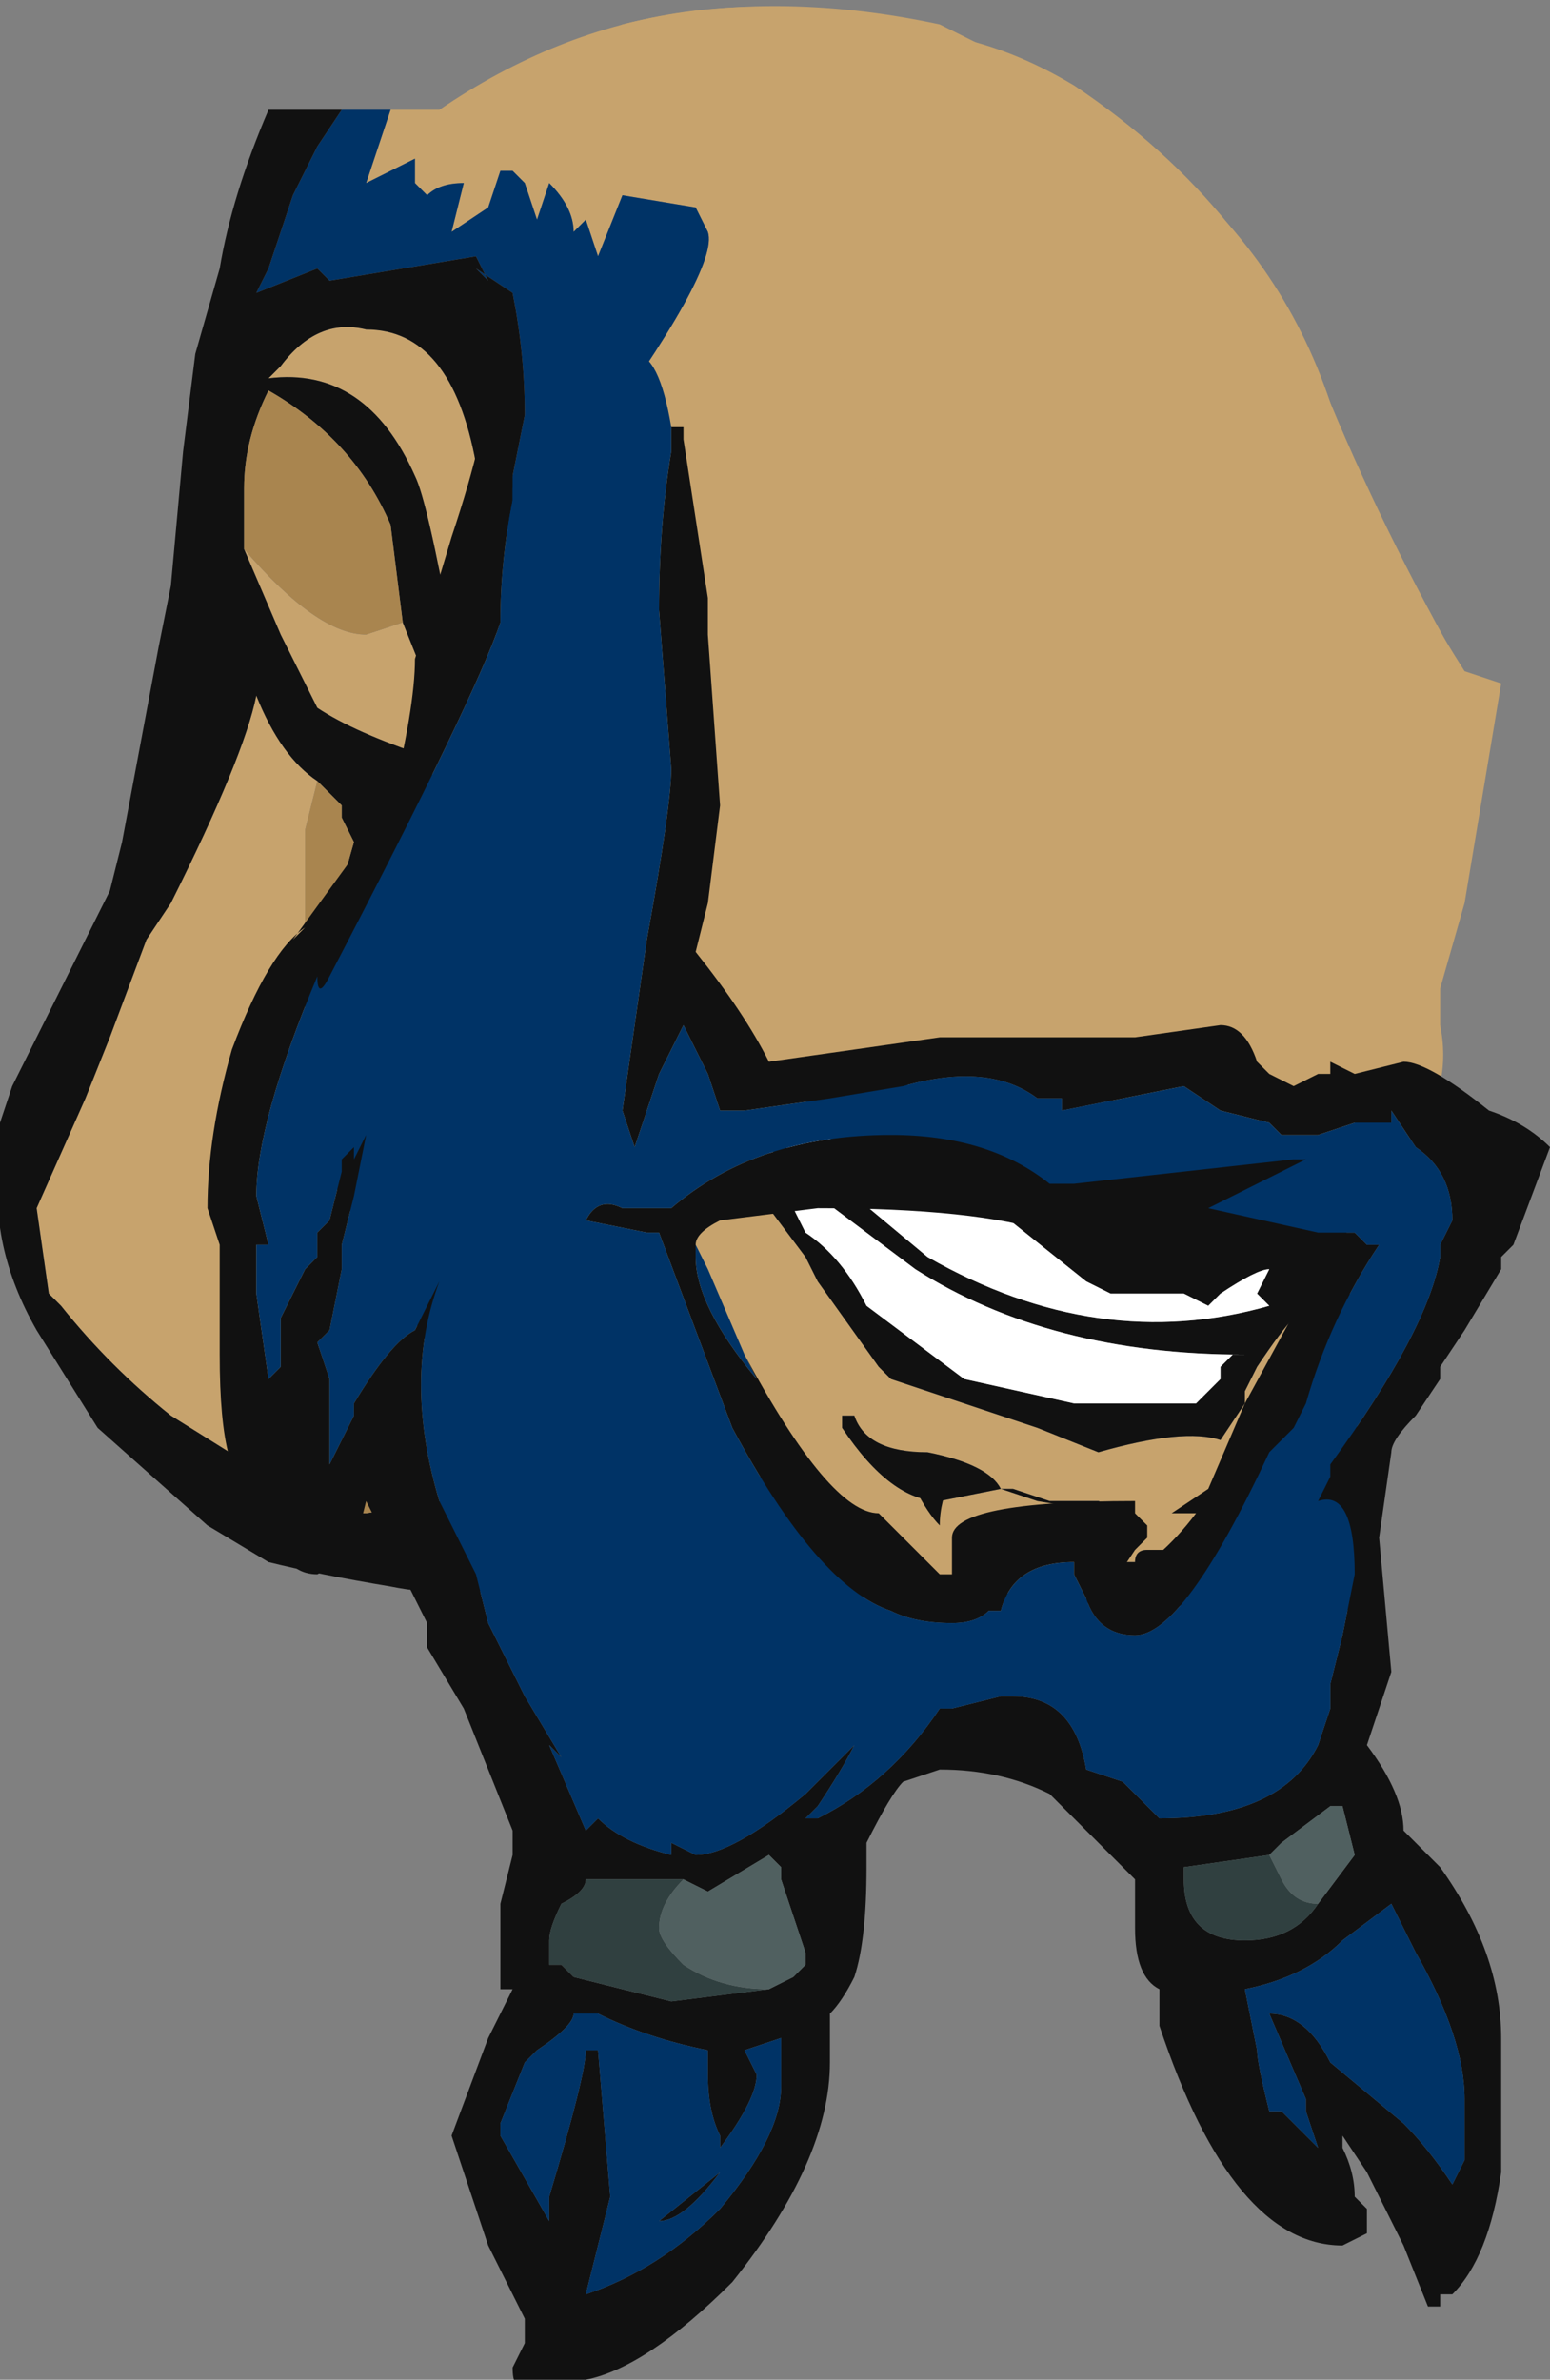 <?xml version="1.0" encoding="UTF-8" standalone="no"?>
<svg xmlns:ffdec="https://www.free-decompiler.com/flash" xmlns:xlink="http://www.w3.org/1999/xlink" ffdec:objectType="frame" height="68.25px" width="44.45px" xmlns="http://www.w3.org/2000/svg">
  <rect width="100%" height="100%" fill="#808080" stroke="none"/>
  <g transform="matrix(1.0, 0.0, 0.0, 1.0, 25.55, 11.9)">
    <use ffdec:characterId="51" height="9.75" transform="matrix(7.0, 0.0, 0.0, 7.0, -25.55, -11.9)" width="6.35" xlink:href="#shape0"/>
  </g>
  <defs>
    <g id="shape0" transform="matrix(1.0, 0.0, 0.0, 1.0, 3.65, 1.7)">
      <path d="M-2.05 -1.25 L-1.85 -1.25 -1.45 -1.4 -1.1 -1.6 Q-0.5 -1.75 0.2 -1.6 L0.5 -1.45 1.1 -1.05 Q1.6 -0.65 1.8 -0.05 2.0 0.5 2.35 1.05 L2.5 1.1 2.35 2.0 2.25 2.35 2.25 2.5 Q2.3 2.75 2.15 2.95 L2.1 3.0 2.05 3.05 -0.15 2.6 -0.15 2.65 -0.45 2.9 -0.5 2.95 -0.5 3.0 -0.5 3.1 -0.5 3.25 -0.35 3.45 -0.3 3.55 -0.05 3.9 0.0 3.95 0.6 4.15 0.85 4.25 Q1.2 4.15 1.35 4.2 L1.45 4.05 1.45 4.0 1.5 3.9 Q1.6 3.75 1.65 3.7 L1.2 4.65 1.05 4.65 Q1.0 4.65 1.0 4.7 L0.95 4.7 0.75 4.9 0.0 4.7 -1.15 3.95 -1.9 1.4 Q-2.2 1.3 -2.35 1.2 L-2.5 0.9 -2.65 0.55 Q-2.35 0.9 -2.15 0.9 L-2.0 0.85 -1.9 1.1 -1.8 0.9 Q-1.9 0.35 -1.95 0.25 -2.15 -0.2 -2.55 -0.15 L-2.5 -0.2 Q-2.35 -0.4 -2.15 -0.35 -1.8 -0.35 -1.7 0.2 L-1.75 0.45 -1.4 1.6 -1.25 0.15 Q-0.7 -0.6 -0.75 -0.75 L-0.8 -0.85 -1.1 -0.9 -1.2 -0.65 -1.25 -0.8 -1.3 -0.75 Q-1.3 -0.85 -1.4 -0.95 L-1.45 -0.8 -1.5 -0.95 -1.55 -1.0 -1.6 -1.0 -1.65 -0.85 -1.8 -0.75 -1.75 -0.95 Q-1.85 -0.95 -1.9 -0.9 L-1.95 -0.95 -1.95 -1.05 -2.15 -0.95 -2.05 -1.25 M1.85 3.05 L-0.2 2.7 1.85 3.05 M0.15 4.25 Q-0.1 4.25 -0.15 4.1 L-0.2 4.1 -0.2 4.15 Q0.0 4.45 0.2 4.45 L0.45 4.4 0.6 4.45 0.9 4.5 1.0 4.5 0.85 4.45 0.65 4.45 0.5 4.4 0.45 4.4 Q0.4 4.3 0.15 4.25 M-2.65 0.5 L-2.65 0.55 -2.65 0.5 M-2.3 4.45 L-2.55 4.35 -2.95 4.1 Q-3.2 3.9 -3.4 3.65 L-3.45 3.6 -3.5 3.25 -3.3 2.8 -3.2 2.55 -3.05 2.15 -2.95 2.0 Q-2.65 1.4 -2.6 1.15 -2.5 1.4 -2.35 1.5 L-2.4 1.7 -2.4 2.4 -2.4 2.95 -2.3 4.45" fill="#c7a36d" fill-rule="evenodd" stroke="none"/>
      <path d="M-2.05 -1.25 L-2.15 -0.95 -1.95 -1.05 -1.95 -0.95 -1.9 -0.9 Q-1.85 -0.95 -1.75 -0.95 L-1.8 -0.75 -1.65 -0.85 -1.6 -1.0 -1.55 -1.0 -1.5 -0.95 -1.45 -0.8 -1.4 -0.95 Q-1.3 -0.85 -1.3 -0.75 L-1.25 -0.8 -1.2 -0.65 -1.1 -0.9 -0.8 -0.85 -0.75 -0.75 Q-0.7 -0.6 -1.25 0.15 L-1.6 0.5 Q-1.55 0.25 -1.5 0.0 -1.5 -0.25 -1.55 -0.5 L-1.7 -0.6 -1.65 -0.55 -1.7 -0.65 -2.3 -0.55 -2.35 -0.6 -2.6 -0.5 -2.55 -0.6 -2.45 -0.9 -2.35 -1.1 -2.25 -1.25 -2.05 -1.25" fill="#003366" fill-rule="evenodd" stroke="none"/>
      <path d="M-1.7 0.2 Q-1.8 -0.35 -2.15 -0.35 -2.35 -0.4 -2.5 -0.2 L-2.55 -0.15 Q-2.15 -0.2 -1.95 0.25 -1.9 0.35 -1.8 0.9 L-1.9 1.1 -2.0 0.85 -2.05 0.45 Q-2.2 0.1 -2.55 -0.1 -2.65 0.1 -2.65 0.3 L-2.65 0.5 -2.65 0.55 -2.5 0.9 -2.35 1.2 Q-2.2 1.3 -1.9 1.4 L-1.15 3.95 0.0 4.7 0.75 4.9 0.95 4.7 1.0 4.7 Q1.0 4.65 1.05 4.65 L1.2 4.65 1.65 3.7 Q1.6 3.75 1.5 3.9 L1.45 4.0 1.45 4.05 1.35 4.2 Q1.2 4.15 0.85 4.25 L0.6 4.15 0.0 3.95 -0.05 3.9 -0.3 3.55 -0.35 3.45 -0.5 3.25 -0.5 3.1 -0.45 3.25 -0.4 3.25 -0.35 3.35 Q-0.2 3.45 -0.1 3.65 L0.3 3.95 0.75 4.05 1.25 4.05 1.35 3.95 1.35 3.9 1.4 3.85 1.45 3.85 Q0.65 3.85 0.1 3.5 L-0.3 3.2 -0.5 3.0 -0.5 2.95 -0.15 3.2 0.15 3.45 Q0.85 3.85 1.55 3.65 L1.5 3.6 1.55 3.5 Q1.5 3.5 1.35 3.6 L1.3 3.65 1.2 3.6 0.9 3.6 0.8 3.55 0.3 3.15 -0.45 2.9 -0.15 2.65 -0.2 2.7 1.85 3.05 1.95 4.9 -1.55 4.8 Q-1.8 4.85 -2.05 4.8 -2.35 4.75 -2.55 4.7 L-2.8 4.55 -3.25 4.15 -3.5 3.75 Q-3.7 3.4 -3.65 3.05 L-3.65 2.9 -3.6 2.75 -3.2 1.95 -3.15 1.75 -3.0 0.95 -2.95 0.7 -2.9 0.15 -2.85 -0.25 -2.75 -0.6 Q-2.7 -0.9 -2.55 -1.25 L-2.25 -1.25 -2.35 -1.1 -2.45 -0.9 -2.55 -0.6 -2.6 -0.5 -2.35 -0.6 -2.3 -0.55 -1.7 -0.65 -1.65 -0.55 -1.7 -0.6 -1.55 -0.5 Q-1.5 -0.25 -1.5 0.0 -1.55 0.25 -1.6 0.5 L-1.7 0.55 Q-1.7 0.35 -1.7 0.2 M2.05 3.05 L2.1 3.0 2.05 3.05 M0.15 4.25 Q0.4 4.3 0.45 4.4 L0.5 4.4 0.65 4.45 0.85 4.45 1.0 4.5 0.9 4.5 0.6 4.45 0.45 4.4 0.2 4.45 Q0.0 4.45 -0.2 4.15 L-0.2 4.1 -0.15 4.1 Q-0.1 4.25 0.15 4.25 M-2.35 1.5 Q-2.5 1.4 -2.6 1.15 -2.65 1.4 -2.95 2.0 L-3.05 2.15 -3.2 2.55 -3.3 2.8 -3.5 3.25 -3.45 3.6 -3.4 3.65 Q-3.2 3.9 -2.95 4.1 L-2.55 4.35 -2.3 4.45 -2.3 4.5 -2.15 4.5 -1.55 4.4 -2.4 2.95 -2.4 2.4 -2.3 2.1 -2.2 1.75 -2.25 1.65 -2.25 1.6 -2.35 1.5" fill="#111111" fill-rule="evenodd" stroke="none"/>
      <path d="M-0.5 3.1 L-0.5 3.0 -0.3 3.2 0.1 3.5 Q0.65 3.85 1.45 3.85 L1.4 3.85 1.35 3.9 1.35 3.95 1.25 4.05 0.75 4.05 0.3 3.95 -0.1 3.65 Q-0.2 3.45 -0.35 3.35 L-0.4 3.25 -0.45 3.25 -0.5 3.1 M-0.5 2.95 L-0.45 2.9 0.3 3.15 0.8 3.55 0.9 3.6 1.2 3.6 1.3 3.65 1.35 3.6 Q1.5 3.5 1.55 3.5 L1.5 3.6 1.55 3.65 Q0.85 3.85 0.15 3.45 L-0.15 3.2 -0.5 2.95" fill="#ffffff" fill-rule="evenodd" stroke="none"/>
      <path d="M-1.25 0.15 L-1.4 1.6 -1.75 0.45 -1.7 0.2 Q-1.7 0.35 -1.7 0.55 L-1.6 0.5 -1.25 0.15 M-2.0 0.85 L-2.15 0.9 Q-2.35 0.9 -2.65 0.55 L-2.65 0.5 -2.65 0.3 Q-2.65 0.1 -2.55 -0.1 -2.2 0.1 -2.05 0.45 L-2.0 0.85 M-2.3 4.45 L-2.4 2.95 -1.55 4.4 -2.15 4.5 -2.3 4.5 -2.3 4.45 M-2.4 2.4 L-2.4 1.7 -2.35 1.5 -2.25 1.6 -2.25 1.65 -2.2 1.75 -2.3 2.1 -2.4 2.4" fill="#a9854f" fill-rule="evenodd" stroke="none"/>
      <path d="M-0.9 0.05 L-0.85 0.05 -0.85 0.1 -0.75 0.75 -0.75 0.9 -0.7 1.6 -0.75 2.0 -0.8 2.2 Q-0.6 2.45 -0.5 2.65 L0.2 2.55 1.0 2.55 1.35 2.5 Q1.45 2.5 1.5 2.65 L1.55 2.7 1.65 2.75 1.75 2.7 1.8 2.7 1.8 2.65 1.9 2.7 2.1 2.65 Q2.2 2.65 2.45 2.85 2.6 2.9 2.7 3.0 L2.55 3.4 2.5 3.45 2.5 3.5 2.35 3.75 2.25 3.9 2.25 3.95 2.15 4.1 Q2.05 4.2 2.05 4.25 L2.0 4.6 2.05 5.15 1.95 5.45 Q2.1 5.65 2.1 5.8 L2.25 5.95 Q2.5 6.3 2.5 6.65 L2.5 7.2 Q2.45 7.55 2.3 7.7 L2.25 7.7 2.25 7.75 2.2 7.75 2.1 7.5 1.95 7.2 1.85 7.05 1.85 7.1 Q1.9 7.2 1.9 7.3 L1.95 7.35 1.95 7.45 1.85 7.5 Q1.4 7.5 1.1 6.6 L1.1 6.45 Q1.0 6.4 1.0 6.2 L1.0 6.0 0.65 5.65 Q0.45 5.55 0.2 5.55 L0.05 5.6 Q0.0 5.65 -0.1 5.85 L-0.1 5.95 Q-0.1 6.25 -0.15 6.4 -0.2 6.5 -0.25 6.55 -0.25 6.6 -0.25 6.75 -0.25 7.15 -0.65 7.65 -1.0 8.0 -1.25 8.05 L-1.5 8.05 Q-1.55 8.1 -1.55 8.0 L-1.5 7.9 -1.5 7.8 -1.65 7.5 Q-1.7 7.35 -1.75 7.2 L-1.8 7.05 -1.65 6.65 -1.55 6.45 -1.6 6.45 -1.6 6.1 -1.55 5.9 -1.55 5.8 -1.75 5.3 -1.9 5.05 -1.9 4.95 -2.15 4.45 -2.2 4.65 -2.25 4.7 -2.35 4.75 Q-2.45 4.75 -2.5 4.65 L-2.55 4.4 -2.6 4.4 Q-2.75 4.4 -2.75 3.85 L-2.75 3.4 -2.8 3.25 Q-2.8 2.95 -2.7 2.6 -2.55 2.2 -2.4 2.1 L-2.45 2.15 -2.05 1.6 Q-1.95 1.2 -1.95 1.0 L-1.8 0.5 Q-1.65 0.05 -1.65 -0.15 -1.55 -0.05 -1.55 0.15 L-1.55 0.35 Q-1.6 0.6 -1.6 0.85 -1.7 1.15 -2.3 2.3 -2.35 2.4 -2.35 2.3 -2.6 2.9 -2.6 3.2 L-2.55 3.4 -2.6 3.4 -2.6 3.6 -2.55 3.95 -2.5 3.9 -2.5 3.7 -2.4 3.5 -2.35 3.45 -2.35 3.35 -2.3 3.3 -2.25 3.1 -2.25 3.05 -2.2 3.0 -2.2 3.05 -2.15 2.95 -2.2 3.2 -2.25 3.4 -2.25 3.5 -2.3 3.75 -2.35 3.8 -2.3 3.95 -2.3 4.3 -2.2 4.1 -2.2 4.05 Q-2.05 3.8 -1.95 3.75 L-1.85 3.55 Q-2.0 3.95 -1.85 4.45 L-1.7 4.75 -1.65 4.95 -1.5 5.25 -1.35 5.5 -1.4 5.45 -1.25 5.8 -1.2 5.75 Q-1.1 5.85 -0.9 5.9 L-0.9 5.85 -0.8 5.9 Q-0.65 5.9 -0.35 5.65 L-0.15 5.45 Q-0.2 5.55 -0.3 5.7 L-0.35 5.75 -0.3 5.75 Q0.0 5.6 0.2 5.3 L0.25 5.3 0.45 5.25 0.5 5.25 Q0.75 5.25 0.8 5.55 L0.95 5.6 1.1 5.75 Q1.6 5.75 1.75 5.45 L1.8 5.3 1.8 5.2 1.85 5.0 1.9 4.75 Q1.9 4.4 1.75 4.45 L1.8 4.35 1.8 4.3 Q2.2 3.75 2.25 3.45 L2.25 3.4 2.3 3.3 Q2.3 3.1 2.15 3.0 L2.05 2.85 2.05 2.9 1.9 2.9 1.75 2.95 1.6 2.95 1.55 2.9 1.35 2.85 1.2 2.75 0.7 2.85 0.7 2.8 0.6 2.8 Q0.4 2.65 0.05 2.75 L-0.25 2.8 -0.6 2.85 -0.7 2.85 -0.75 2.7 -0.85 2.5 -0.95 2.7 -1.05 3.0 -1.1 2.85 -1.0 2.15 Q-0.9 1.6 -0.9 1.45 L-0.95 0.8 Q-0.95 0.45 -0.9 0.15 L-0.9 0.05 M0.65 3.15 L0.75 3.15 1.65 3.05 1.7 3.05 1.3 3.25 1.75 3.35 1.9 3.35 1.95 3.4 2.0 3.4 Q1.8 3.7 1.7 4.05 L1.65 4.15 1.55 4.25 Q1.2 5.0 1.0 5.0 0.85 5.0 0.8 4.85 L0.75 4.75 0.75 4.7 Q0.5 4.7 0.45 4.9 L0.4 4.9 Q0.35 4.95 0.25 4.95 0.1 4.95 0.0 4.9 -0.3 4.8 -0.65 4.15 L-0.95 3.35 -1.0 3.35 -1.25 3.3 Q-1.2 3.2 -1.1 3.25 L-0.9 3.25 Q-0.55 2.95 0.0 2.95 0.4 2.95 0.65 3.15 M-0.6 3.85 Q-0.25 4.5 -0.05 4.5 L0.2 4.75 0.25 4.75 0.25 4.6 Q0.25 4.45 1.0 4.45 L1.0 4.5 1.05 4.55 1.05 4.6 1.0 4.65 0.9 4.8 Q1.1 4.7 1.25 4.5 L1.15 4.5 1.3 4.4 1.45 4.05 1.75 3.5 1.6 3.5 1.35 3.45 1.0 3.4 0.85 3.4 0.9 3.5 0.65 3.35 Q0.35 3.25 -0.3 3.25 L-0.7 3.3 Q-0.8 3.35 -0.8 3.4 L-0.8 3.45 Q-0.8 3.65 -0.55 3.95 L-0.6 3.85 M1.45 4.85 L1.45 4.85 M0.25 4.35 Q0.2 4.45 0.2 4.55 0.15 4.5 0.1 4.4 L0.25 4.35 M1.55 5.9 L1.2 5.95 1.2 6.0 Q1.2 6.25 1.45 6.25 1.65 6.25 1.75 6.1 L1.9 5.9 1.85 5.7 1.8 5.7 1.6 5.85 1.55 5.9 M1.55 6.95 L1.6 6.95 1.75 7.1 1.7 6.95 1.7 6.9 1.55 6.55 Q1.7 6.55 1.8 6.75 L2.1 7.0 Q2.2 7.1 2.3 7.25 L2.35 7.15 2.35 6.9 Q2.35 6.65 2.15 6.3 L2.05 6.1 1.85 6.25 Q1.7 6.4 1.45 6.45 L1.5 6.7 Q1.5 6.75 1.55 6.95 M-2.15 4.45 L-2.15 4.45 M-1.6 7.0 L-1.6 7.05 -1.4 7.4 -1.4 7.3 Q-1.25 6.8 -1.25 6.7 L-1.2 6.7 -1.15 7.3 -1.25 7.7 Q-0.95 7.6 -0.7 7.35 -0.45 7.05 -0.45 6.85 L-0.45 6.65 -0.6 6.7 -0.55 6.8 Q-0.55 6.9 -0.7 7.1 L-0.7 7.05 Q-0.75 6.95 -0.75 6.8 L-0.75 6.7 Q-1.0 6.65 -1.2 6.55 L-1.3 6.55 Q-1.3 6.6 -1.45 6.7 L-1.5 6.75 -1.6 7.0 M-0.5 6.45 L-0.4 6.4 -0.35 6.35 -0.35 6.3 -0.45 6.0 -0.45 5.95 -0.5 5.9 -0.75 6.05 -0.85 6.0 -1.25 6.0 Q-1.25 6.05 -1.35 6.1 -1.4 6.2 -1.4 6.25 L-1.4 6.35 -1.35 6.35 -1.3 6.4 -0.9 6.5 -0.5 6.45 M-0.7 7.2 Q-0.85 7.4 -0.95 7.4 L-0.7 7.2" fill="#111111" fill-rule="evenodd" stroke="none"/>
      <path d="M-1.55 0.35 L-1.55 0.3 Q-1.4 -0.25 -1.05 -0.25 -0.95 -0.25 -0.9 0.05 L-0.9 0.15 Q-0.95 0.45 -0.95 0.8 L-0.9 1.45 Q-0.9 1.6 -1.0 2.15 L-1.1 2.85 -1.05 3.0 -0.95 2.7 -0.85 2.5 -0.75 2.7 -0.7 2.85 -0.6 2.85 -0.25 2.8 0.05 2.75 Q0.4 2.65 0.6 2.8 L0.7 2.8 0.7 2.85 1.2 2.75 1.35 2.85 1.55 2.9 1.6 2.95 1.75 2.95 1.9 2.9 2.05 2.9 2.05 2.85 2.15 3.0 Q2.3 3.1 2.3 3.3 L2.25 3.4 2.25 3.45 Q2.2 3.75 1.8 4.3 L1.8 4.35 1.75 4.45 Q1.9 4.4 1.9 4.75 L1.85 5.0 1.8 5.2 1.8 5.3 1.75 5.45 Q1.6 5.75 1.1 5.75 L0.95 5.6 0.8 5.55 Q0.75 5.25 0.5 5.25 L0.45 5.25 0.25 5.3 0.2 5.3 Q0.0 5.6 -0.3 5.75 L-0.35 5.75 -0.3 5.7 Q-0.2 5.55 -0.15 5.45 L-0.35 5.65 Q-0.65 5.9 -0.8 5.9 L-0.9 5.85 -0.9 5.9 Q-1.1 5.85 -1.2 5.75 L-1.25 5.8 -1.4 5.45 -1.35 5.5 -1.5 5.25 -1.65 4.95 -1.7 4.75 -1.85 4.45 Q-2.0 3.95 -1.85 3.55 L-1.95 3.75 Q-2.05 3.8 -2.2 4.05 L-2.2 4.1 -2.3 4.3 -2.3 3.95 -2.35 3.8 -2.3 3.75 -2.25 3.5 -2.25 3.4 -2.2 3.2 -2.15 2.95 -2.2 3.05 -2.2 3.0 -2.25 3.05 -2.25 3.1 -2.3 3.3 -2.35 3.35 -2.35 3.45 -2.4 3.5 -2.5 3.7 -2.5 3.9 -2.55 3.95 -2.6 3.6 -2.6 3.4 -2.55 3.4 -2.6 3.2 Q-2.6 2.9 -2.35 2.3 -2.35 2.4 -2.3 2.3 -1.7 1.15 -1.6 0.85 -1.6 0.6 -1.55 0.35 M0.65 3.15 Q0.4 2.95 0.0 2.95 -0.55 2.95 -0.9 3.25 L-1.1 3.25 Q-1.2 3.2 -1.25 3.3 L-1.0 3.35 -0.95 3.35 -0.65 4.15 Q-0.3 4.8 0.0 4.9 0.1 4.95 0.25 4.95 0.35 4.95 0.4 4.9 L0.45 4.9 Q0.5 4.7 0.75 4.7 L0.75 4.75 0.8 4.85 Q0.85 5.0 1.0 5.0 1.2 5.0 1.55 4.25 L1.65 4.15 1.7 4.05 Q1.8 3.7 2.0 3.4 L1.95 3.4 1.9 3.35 1.75 3.35 1.3 3.25 1.7 3.05 1.65 3.05 0.75 3.15 0.65 3.15 M-0.8 3.4 L-0.75 3.5 -0.6 3.85 -0.55 3.95 Q-0.8 3.65 -0.8 3.45 L-0.8 3.4 M1.45 4.85 L1.45 4.85 M1.55 6.95 Q1.5 6.75 1.5 6.7 L1.45 6.45 Q1.7 6.4 1.85 6.25 L2.05 6.1 2.15 6.3 Q2.35 6.65 2.35 6.9 L2.35 7.15 2.3 7.25 Q2.2 7.1 2.1 7.0 L1.8 6.75 Q1.7 6.55 1.55 6.55 L1.7 6.9 1.7 6.95 1.75 7.1 1.6 6.95 1.55 6.95 M-1.6 7.0 L-1.5 6.75 -1.45 6.7 Q-1.3 6.6 -1.3 6.55 L-1.2 6.55 Q-1.0 6.65 -0.75 6.7 L-0.75 6.8 Q-0.75 6.95 -0.7 7.05 L-0.7 7.1 Q-0.55 6.9 -0.55 6.8 L-0.6 6.7 -0.45 6.65 -0.45 6.85 Q-0.45 7.05 -0.7 7.35 -0.95 7.6 -1.25 7.7 L-1.15 7.3 -1.2 6.7 -1.25 6.7 Q-1.25 6.8 -1.4 7.3 L-1.4 7.4 -1.6 7.05 -1.6 7.0 M-2.15 4.45 L-2.15 4.45 M-0.7 7.2 L-0.95 7.4 Q-0.85 7.4 -0.7 7.2" fill="#003366" fill-rule="evenodd" stroke="none"/>
      <path d="M1.8 -0.05 Q2.05 0.55 2.4 1.15 L2.35 1.2 Q1.45 1.2 0.6 0.85 -0.1 0.55 -0.2 -0.2 -0.3 -0.95 -0.75 -1.0 -1.2 -1.05 -1.85 -1.25 -0.9 -1.9 0.25 -1.55 0.5 -1.5 0.75 -1.35 1.5 -0.85 1.8 -0.05" fill="#c7a36d" fill-rule="evenodd" stroke="none"/>
      <path d="M1.75 6.1 Q1.65 6.25 1.45 6.25 1.2 6.25 1.2 6.0 L1.2 5.95 1.55 5.9 1.6 6.0 Q1.65 6.1 1.75 6.1 M1.8 5.7 L1.85 5.7 1.8 5.7 M-0.85 6.0 Q-0.95 6.1 -0.95 6.2 -0.95 6.25 -0.85 6.35 -0.7 6.45 -0.5 6.45 L-0.9 6.5 -1.3 6.4 -1.35 6.35 -1.4 6.35 -1.4 6.25 Q-1.4 6.2 -1.35 6.1 -1.25 6.05 -1.25 6.0 L-0.85 6.0" fill="#304040" fill-rule="evenodd" stroke="none"/>
      <path d="M1.75 6.1 Q1.65 6.1 1.6 6.0 L1.55 5.9 1.6 5.85 1.8 5.7 1.85 5.7 1.9 5.9 1.75 6.1 M-0.85 6.0 L-0.75 6.05 -0.5 5.9 -0.45 5.95 -0.45 6.0 -0.35 6.3 -0.35 6.35 -0.4 6.4 -0.5 6.45 Q-0.7 6.45 -0.85 6.35 -0.95 6.25 -0.95 6.2 -0.95 6.1 -0.85 6.0" fill="#506060" fill-rule="evenodd" stroke="none"/>
    </g>
  </defs>
</svg>
